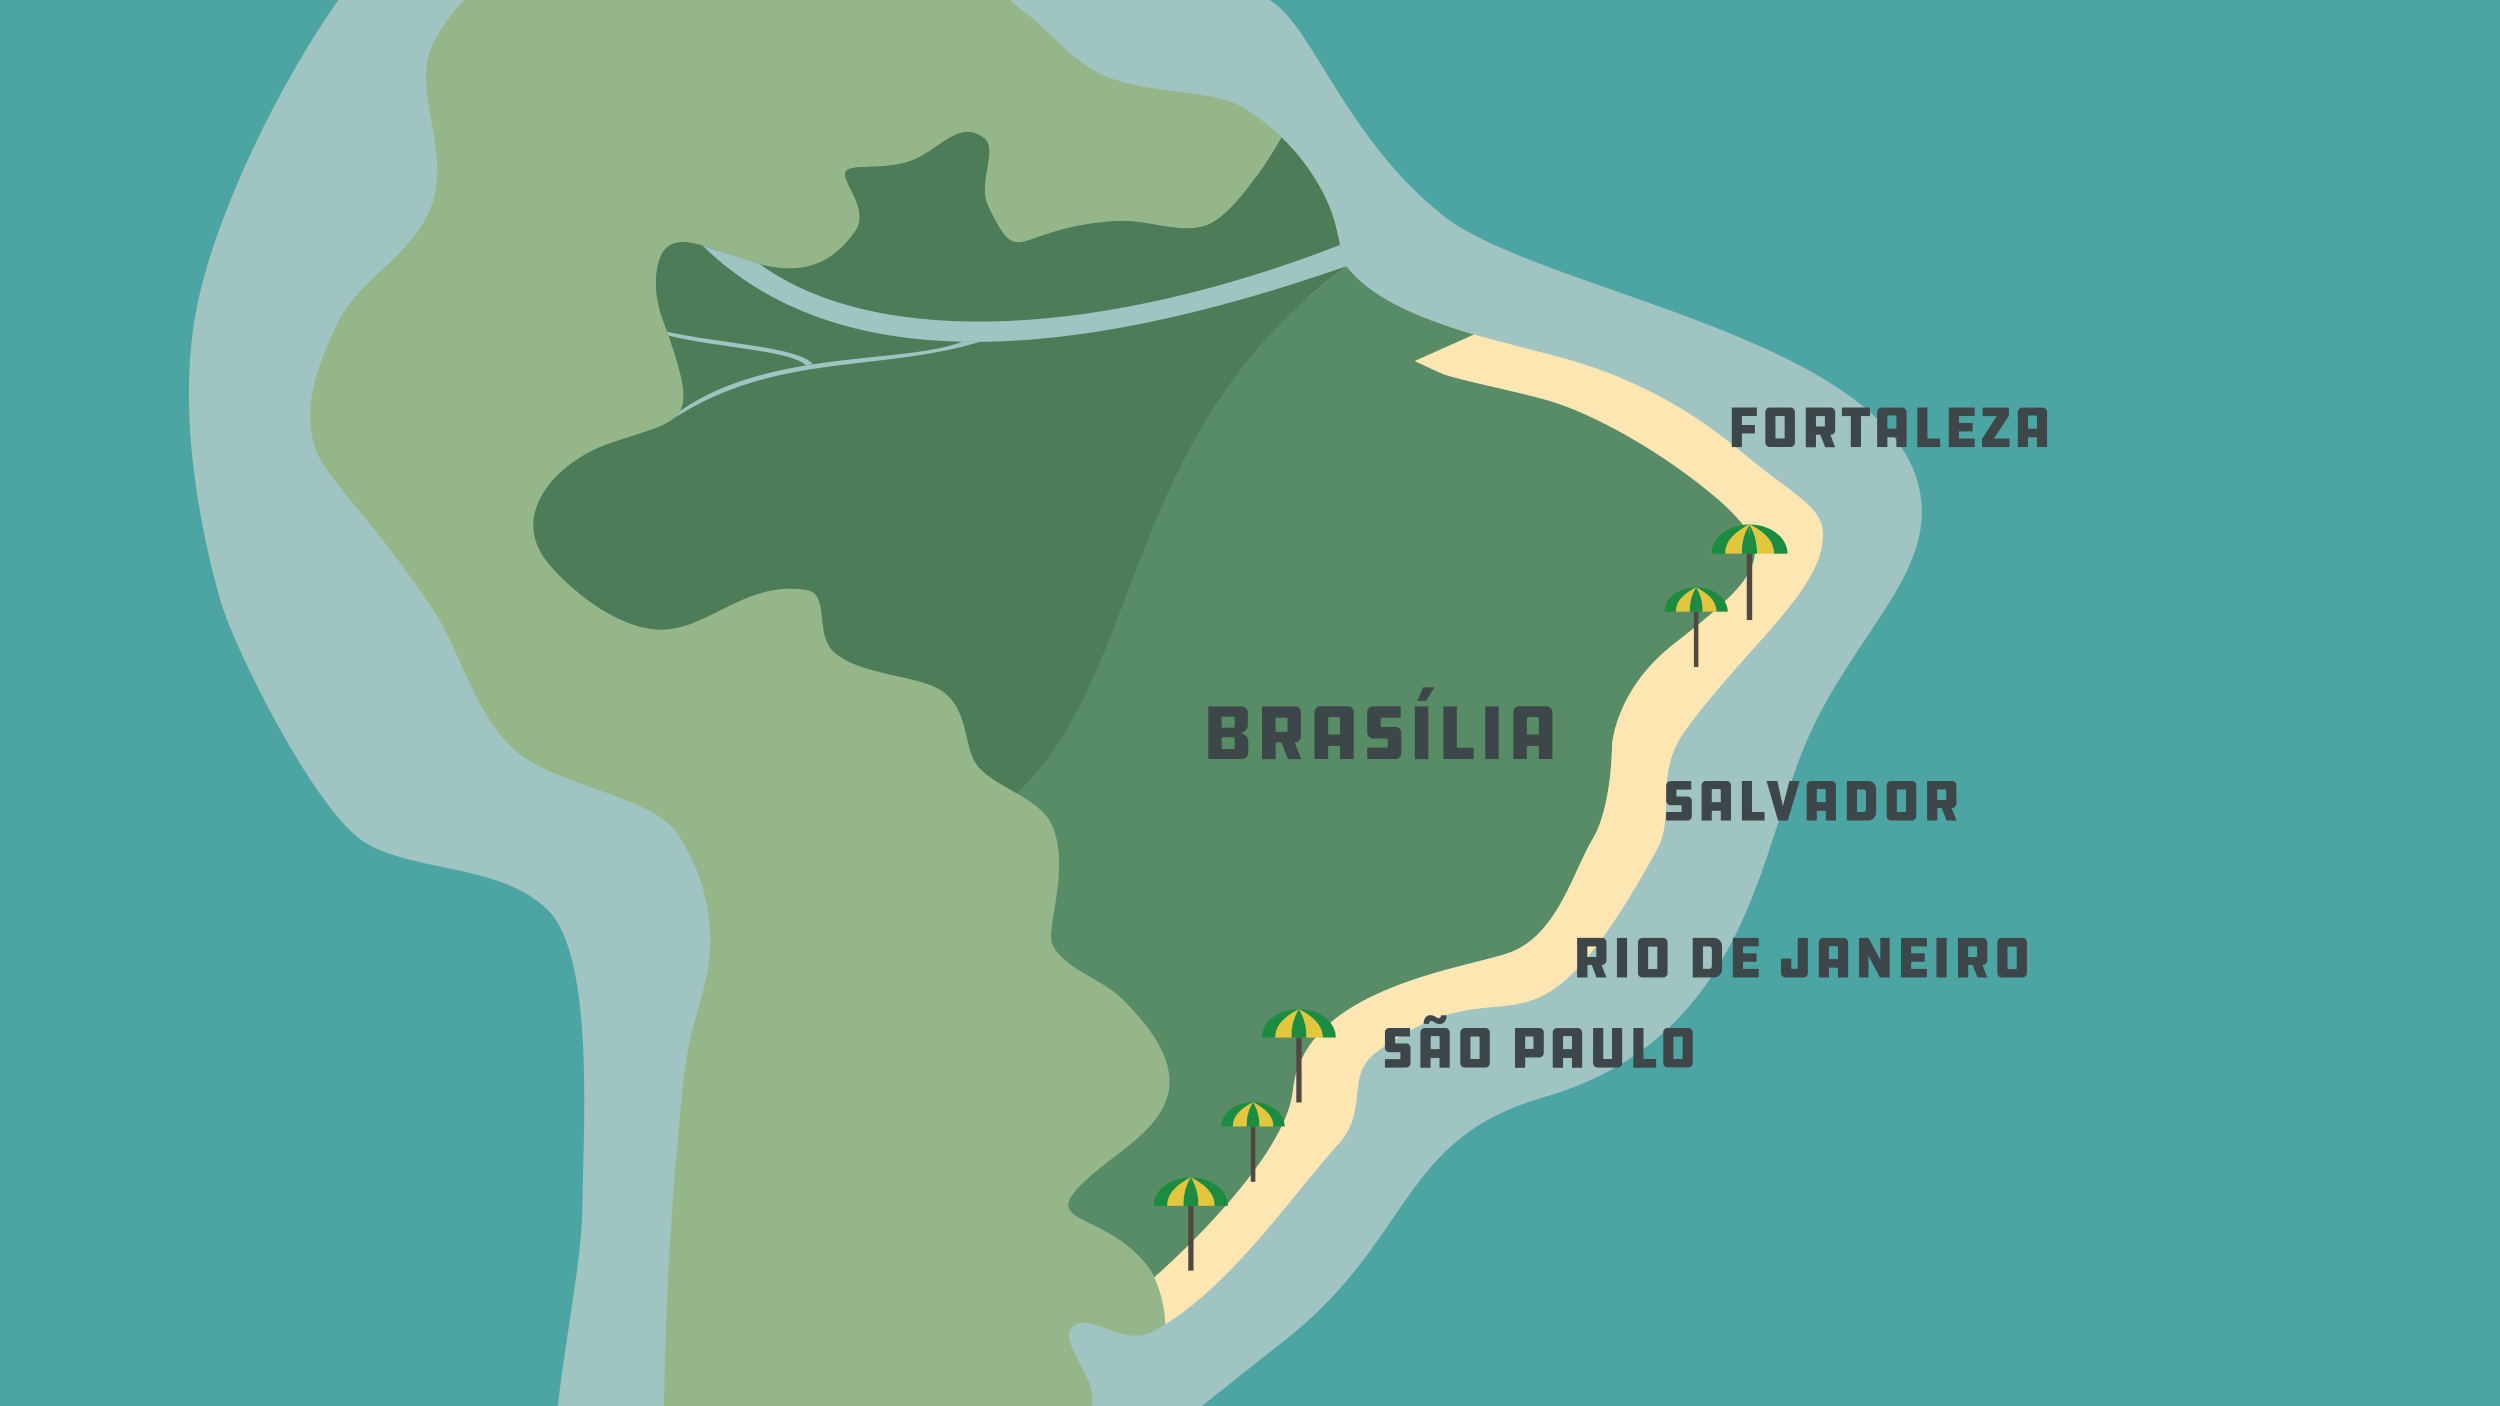 <svg xmlns="http://www.w3.org/2000/svg" viewBox="0 0 768 432"><defs><style>.cls-1{fill:#4ca5a2;}.cls-2{fill:#9fc4c2;}.cls-3{fill:#95b688;}.cls-4{fill:#578c67;}.cls-5{fill:#fee6b2;}.cls-6{fill:#504740;}.cls-7{fill:#1c8c41;}.cls-8{fill:#e2c63b;}.cls-9{fill:#4d7c59;}.cls-10{fill:#3d474a;}</style></defs><title>brasilien_2</title><g id="Layer_2" data-name="Layer 2"><g id="Vand"><rect class="cls-1" width="768" height="432"/></g><g id="Badevand"><path class="cls-2" d="M395,411.5c39.25-31.12,34.82-61.73,79.25-74.44,59.87-17.13,66-71.41,79-105.12s39.29-53.06,37-77.7c-4.67-50.25-116.83-64.06-147-88.08s-39.85-58-53-66L389.93,0h-286c-18.16,25.87-36.72,63.74-43,92.14-8,36,2.66,77.63,6.66,92s29.34,65.52,44.67,74.76,41.33,6.31,56,20.63,10.83,68.89,10.67,90.87c-.13,16.4-5.23,40.31-7.56,61.57h197.8C376.6,426,385.14,419.3,395,411.5Z"/></g><g id="Sydamerika"><path class="cls-3" d="M335.3,432c.61-3.24.22-5.13-1.51-9.06-2.67-6-7.4-12.14-4.53-15.11,5.31-5.5,15.11,5.89,24.15,1.51A49.78,49.78,0,0,0,358,406.8l0-.52s-.22-11.09-6-18.13c-15.49-18.75-39.63-9.94-9.05-33.23,13.72-10.46,28-22.66,1.5-48.34-6.18-6-17.91-9.13-21.13-16.61-2.1-4.87,5.6-22.91,0-36.26-3.55-8.46-17-11.61-22.64-18.12-4.88-5.62-2.61-17-10.85-23.09-7-5.16-24.13-4.81-32.93-11.65-7-5.48-1.51-18.39-9.06-19.64-19.5-3.21-31.15,13.65-46.8,12.08-14-1.4-28.27-14.69-33.21-21.14-10.93-14.3,2.87-30.36,20.08-36.14,23.55-7.9,27.53-5.44,15.63-38.24-3.07-8.44-2.25-17.14.52-20.78,9-11.85,39.62,22.2,58.88-6,4.51-6.62-4.46-15-3-18.12,1.32-2.89,13.85.22,22.64-4.53,7.74-4.19,12.58-10.84,19.63-6C307,45.59,300,56.1,303.59,63.39c10,20.48,7.37,6.55,39.25,4.53,9.55-.6,19,3.89,27.17,1.51,9.3-2.71,21.63-23.76,23.65-27.29a69.72,69.72,0,0,0-11.57-9c-8.85-5.48-27.24-4.26-40.75-9.06C329.88,20,323.19,10.06,315.67,4.48,313.8,3.09,312,1.57,310.3,0H142.63A50.87,50.87,0,0,0,133,13.54c-6.66,14,5.07,31.54,0,48.34-4.63,15.36-22.29,23.6-28.68,36.25-9.61,19-10.48,29.88-7.55,39.27s17.77,21.87,36.23,49.85C141.4,200,144.39,215.36,155.66,228c12.44,14,44,15.16,52.83,28.7a59,59,0,0,1,9.69,33.39c-.19,10.7-4.2,19.87-6.34,30.1-1.91,9.17-2.57,18.73-3.43,28-2.58,27.82-4,55.79-4.42,83.74H335.28Z"/></g><g id="Brasilien"><path class="cls-4" d="M397.22,334.83c3.21-30.86,51-37,66-42s20-25,26-35,6-29,6-29,1-17,19-31,22-19,24-24,2-11-16-25-35-22-44-25-30-7-35-9-34-16-42-23-9-29-15.42-37.43h0C381.08,61,375.09,68,370,69.43c-8.14,2.38-17.62-2.11-27.17-1.51-31.88,2-29.28,16-39.25-4.53-3.56-7.29,3.4-17.8-1.51-21.15-7.05-4.79-11.89,1.86-19.63,6-8.79,4.75-21.32,1.64-22.64,4.53-1.44,3.15,7.53,11.5,3,18.12C243.57,99.19,213,65.14,204,77c-2.77,3.64-3.59,12.34-.52,20.78,11.9,32.8,7.92,30.34-15.63,38.24-17.21,5.78-31,21.84-20.08,36.14,4.94,6.45,19.2,19.74,33.21,21.14,15.65,1.57,27.3-15.29,46.8-12.08,7.55,1.25,2,14.16,9.06,19.64,8.8,6.84,25.92,6.49,32.93,11.65,8.24,6.08,6,17.47,10.85,23.09,5.64,6.51,19.09,9.66,22.64,18.12,5.6,13.35-2.1,31.39,0,36.26,3.22,7.48,15,10.62,21.13,16.61,26.47,25.68,12.22,37.88-1.5,48.34-30.58,23.29-6.44,14.48,9.05,33.23a21.63,21.63,0,0,1,2.7,4.25S394.86,357.54,397.22,334.83Z"/></g><g id="Strand"><path class="cls-5" d="M358,406.8c21.09-12.88,40.91-42,52.82-54.91,10.05-10.88,2.15-21.43,12.07-28.7,43-31.45,45.06,12.55,86-61.93,6.24-11.33-1.18-22.93,8.82-36.79,18.88-26.16,43.61-44.15,42.25-61.39-.54-6.92-8.15-10.94-18.75-19.25-9.91-7.77-20.25-17.79-42.89-27.57-24.87-10.75-55.29-11.68-80-28.7-7.61-5.25-5.49-14.51-10.56-25.68a64.51,64.51,0,0,0-14.1-19.74c-.92,1.6-4,6.8-7.86,12.26h0c6.42,8.43,7.42,30.43,15.42,37.43s37,21,42,23,26,6,35,9,26,11,44,25,18,20,16,25-6,10-24,24-19,31-19,31,0,19-6,29-11,30-26,35-62.79,11.14-66,42c-2.36,22.71-42.63,57.57-42.63,57.57a37.56,37.56,0,0,1,3.34,13.88Z"/></g><g id="Land"><path class="cls-4" d="M401.05,92c3.85-3.42,8.16-6.9,12.59-10.17,7.11,9.26,20.7,15.45,39.11,20.94l-18.59,8.32C419.35,103.93,407.79,98.06,401.05,92Z"/></g><g id="Parasoller"><rect class="cls-6" x="365.03" y="370.43" width="1.62" height="19.91"/><path class="cls-7" d="M365.84,361.69a15.84,15.84,0,0,0-2.17.16,13.1,13.1,0,0,0-5,1.8q-.45.28-.87.6h0a8.43,8.43,0,0,0-3.1,4.42,6.79,6.79,0,0,0-.23,1.76h4.12C358.49,366.78,361.33,364,365.84,361.69Z"/><path class="cls-7" d="M365.84,361.69a15.35,15.35,0,0,0-2.24,8.74h2.24Z"/><path class="cls-8" d="M358.59,370.43h5a15.35,15.35,0,0,1,2.24-8.74C361.33,364,358.49,366.78,358.59,370.43Z"/><path class="cls-7" d="M365.84,361.69a15.87,15.87,0,0,1,2.18.16,13.16,13.16,0,0,1,5,1.8q.45.28.87.6h0a8.43,8.43,0,0,1,3.1,4.42,6.79,6.79,0,0,1,.23,1.76H373.1C373.2,366.78,370.36,364,365.84,361.69Z"/><path class="cls-7" d="M365.84,361.69a15.27,15.27,0,0,1,2.25,8.74h-2.25Z"/><path class="cls-8" d="M373.1,370.43h-5a15.27,15.27,0,0,0-2.25-8.74C370.36,364,373.2,366.78,373.1,370.43Z"/><rect class="cls-6" x="398.23" y="318.75" width="1.62" height="19.91"/><path class="cls-7" d="M399,310a14.22,14.22,0,0,0-2.17.16,12.82,12.82,0,0,0-5,1.8,7.34,7.34,0,0,0-.86.6h0a8.37,8.37,0,0,0-3.11,4.41,6.91,6.91,0,0,0-.23,1.76h4.13C391.68,315.1,394.52,312.32,399,310Z"/><path class="cls-7" d="M399,310a15.26,15.26,0,0,0-2.24,8.73H399Z"/><path class="cls-8" d="M391.79,318.75h5A15.26,15.26,0,0,1,399,310C394.52,312.32,391.68,315.1,391.79,318.75Z"/><path class="cls-7" d="M399,310a14.31,14.31,0,0,1,2.17.16,12.88,12.88,0,0,1,5,1.8,8.29,8.29,0,0,1,.86.6h0a8.3,8.3,0,0,1,3.1,4.41,6.91,6.91,0,0,1,.23,1.76h-4.12C406.39,315.1,403.56,312.32,399,310Z"/><path class="cls-7" d="M399,310a15.34,15.34,0,0,1,2.24,8.73H399Z"/><path class="cls-8" d="M406.29,318.75h-5A15.34,15.34,0,0,0,399,310C403.56,312.32,406.39,315.1,406.29,318.75Z"/><rect class="cls-6" x="384.25" y="346.05" width="1.39" height="16.99"/><path class="cls-7" d="M384.94,338.6a11.44,11.44,0,0,0-1.85.14,10.94,10.94,0,0,0-4.27,1.53,8,8,0,0,0-.74.51h0a7.17,7.17,0,0,0-2.65,3.77,5.83,5.83,0,0,0-.2,1.5h3.52C378.67,342.94,381.09,340.56,384.94,338.6Z"/><path class="cls-7" d="M384.94,338.6a13.12,13.12,0,0,0-1.91,7.45h1.91Z"/><path class="cls-8" d="M378.75,346.05H383a13.12,13.12,0,0,1,1.91-7.45C381.09,340.56,378.67,342.94,378.75,346.05Z"/><path class="cls-7" d="M384.94,338.6a11.56,11.56,0,0,1,1.86.14,10.94,10.94,0,0,1,4.27,1.53c.26.16.5.33.74.51h0a7.09,7.09,0,0,1,2.64,3.77,5.83,5.83,0,0,1,.2,1.5h-3.52C391.22,342.94,388.8,340.56,384.94,338.6Z"/><path class="cls-7" d="M384.94,338.6a13,13,0,0,1,1.92,7.45h-1.92Z"/><path class="cls-8" d="M391.13,346.05h-4.27a13,13,0,0,0-1.92-7.45C388.8,340.56,391.22,342.94,391.13,346.05Z"/><rect class="cls-6" x="520.36" y="187.91" width="1.39" height="16.99"/><path class="cls-7" d="M521.05,180.45a12.7,12.7,0,0,0-1.85.14,11.16,11.16,0,0,0-4.28,1.54,8.87,8.87,0,0,0-.74.51h0a7.16,7.16,0,0,0-2.64,3.77,5.71,5.71,0,0,0-.2,1.5h3.52C514.77,184.79,517.19,182.41,521.05,180.45Z"/><path class="cls-7" d="M521.05,180.45a13,13,0,0,0-1.91,7.46h1.91Z"/><path class="cls-8" d="M514.86,187.91h4.28a13,13,0,0,1,1.91-7.46C517.19,182.41,514.77,184.79,514.86,187.91Z"/><path class="cls-7" d="M521.05,180.45a12.7,12.7,0,0,1,1.85.14,11.16,11.16,0,0,1,4.28,1.54,8.87,8.87,0,0,1,.74.51h0a7.16,7.16,0,0,1,2.64,3.77,5.71,5.71,0,0,1,.2,1.5h-3.52C527.33,184.79,524.91,182.41,521.05,180.45Z"/><path class="cls-7" d="M521.05,180.45a13,13,0,0,1,1.91,7.46h-1.91Z"/><path class="cls-8" d="M527.24,187.91H523a13,13,0,0,0-1.91-7.46C524.91,182.41,527.33,184.79,527.24,187.91Z"/><rect class="cls-6" x="536.61" y="170.08" width="1.67" height="20.41"/><path class="cls-7" d="M537.44,161.12a15.22,15.22,0,0,0-2.23.17,13.49,13.49,0,0,0-5.13,1.84c-.31.19-.6.4-.89.62h0a8.6,8.6,0,0,0-3.18,4.53,7.16,7.16,0,0,0-.23,1.8H530C529.9,166.34,532.81,163.48,537.44,161.12Z"/><path class="cls-7" d="M537.44,161.12a15.79,15.79,0,0,0-2.3,9h2.3Z"/><path class="cls-8" d="M530,170.08h5.14a15.79,15.79,0,0,1,2.3-9C532.81,163.48,529.9,166.34,530,170.08Z"/><path class="cls-7" d="M537.44,161.12a15,15,0,0,1,2.23.17,13.37,13.37,0,0,1,5.13,1.84,9.4,9.4,0,0,1,.89.62h0a8.6,8.6,0,0,1,3.18,4.53,6.74,6.74,0,0,1,.24,1.8h-4.23C545,166.34,542.08,163.48,537.44,161.12Z"/><path class="cls-7" d="M537.44,161.12a15.71,15.71,0,0,1,2.3,9h-2.3Z"/><path class="cls-8" d="M544.88,170.08h-5.14a15.71,15.71,0,0,0-2.3-9C542.08,163.48,545,166.34,544.88,170.08Z"/></g><g id="Amazonas_-_Back-up_copy" data-name="Amazonas - Back-up copy"><path class="cls-9" d="M413.29,82.13l.35-.34c-2.3-5.23-2.33-12.1-5.88-19.91a64.51,64.51,0,0,0-14.1-19.74c-2,3.53-14.35,24.58-23.65,27.29-8.14,2.38-17.62-2.11-27.17-1.51-31.88,2-29.28,16-39.25-4.53-3.56-7.29,3.4-17.8-1.51-21.15-7.05-4.79-11.89,1.86-19.63,6-8.79,4.75-21.32,1.64-22.64,4.53-1.44,3.15,7.53,11.5,3,18.12C243.57,99.19,213,65.14,204,77c-2.77,3.64-3.59,12.34-.52,20.78,11.9,32.8,7.92,30.34-15.63,38.24-17.21,5.78-31,21.84-20.08,36.14,4.94,6.45,19.2,19.74,33.21,21.14,15.65,1.57,27.3-15.29,46.8-12.08,7.55,1.25,2,14.16,9.06,19.64,8.8,6.84,25.92,6.49,32.93,11.65,8.24,6.08,6,17.47,10.85,23.09,2.73,3.15,7.29,5.51,11.67,8.07h0C351.46,207.5,344.22,132.91,413.29,82.13Z"/></g><g id="Flod"><path class="cls-2" d="M413.64,81.79C327.2,111.9,257,115.74,215.77,75.42l17.77,5.82c36.48,26.29,105.93,22.06,178.15-6Z"/><path class="cls-2" d="M301,105c-30.61,9.39-62.47,3.23-93.93,23.46a8.07,8.07,0,0,0,1.81-2.16c27.44-19.17,68.23-14.25,86.67-21.3C295.55,105,298.79,105,301,105Z"/><path class="cls-2" d="M249.76,111.9c-4.62-5.42-27.62-6.15-44.85-10l.42,1.18c15.48,3.86,37.73,4.52,42.21,9.16"/></g><g id="Byer"><path class="cls-10" d="M425.45,328v-2.63H430c.13,0,.2-.05.2-.16V323.4c0-.11-.07-.17-.2-.17h-3.13a1.34,1.34,0,0,1-1.42-1.42v-4.59a1.35,1.35,0,0,1,1.42-1.42h6.28v2.61h-4.39c-.12,0-.18.07-.18.2v1.78c0,.11.06.16.18.16h3.13a1.35,1.35,0,0,1,1.42,1.42v4.56a1.35,1.35,0,0,1-1.42,1.42Z"/><path class="cls-10" d="M445.35,317.22V328h-3.13v-3h-2.75v3h-3.13V317.22a1.35,1.35,0,0,1,1.42-1.42h6.17a1.35,1.35,0,0,1,1.42,1.42Zm-5.85-5.36a2.67,2.67,0,0,1,1.46.48,2.43,2.43,0,0,0,1,.49.63.63,0,0,0,.54-.27,1.11,1.11,0,0,0,.2-.67h1.67a3,3,0,0,1-.58,2,2,2,0,0,1-1.58.69,2.66,2.66,0,0,1-1.47-.49,2.66,2.66,0,0,0-1-.48.6.6,0,0,0-.53.27,1.09,1.09,0,0,0-.19.66h-1.67a3,3,0,0,1,.58-2A2,2,0,0,1,439.5,311.86Zm0,10.44h2.75v-3.66c0-.24-.14-.36-.43-.36h-1.94a.37.37,0,0,0-.27.11.32.32,0,0,0-.11.25Z"/><path class="cls-10" d="M450,315.8h6.24a1.35,1.35,0,0,1,1.42,1.42v9.31a1.35,1.35,0,0,1-1.42,1.42H450a1.37,1.37,0,0,1-1-.4,1.39,1.39,0,0,1-.4-1v-9.31a1.39,1.39,0,0,1,.4-1A1.37,1.37,0,0,1,450,315.8Zm4.53,9.36v-6.53c0-.14-.06-.2-.2-.2h-2.46c-.11,0-.16.06-.16.2v6.53a.14.14,0,0,0,.16.16h2.46C454.49,325.32,454.55,325.27,454.55,325.16Z"/><path class="cls-10" d="M465.41,315.8h7.43a1.31,1.31,0,0,1,1,.4,1.29,1.29,0,0,1,.41,1v6.24a1.35,1.35,0,0,1-.41,1,1.32,1.32,0,0,1-1,.41h-4.3V328h-3.13Zm3.13,6.41h2.37a.15.15,0,0,0,.17-.16v-3.46c0-.12-.06-.18-.17-.18h-2.37Z"/><path class="cls-10" d="M486.05,317.22V328h-3.13v-3h-2.75v3H477V317.22a1.39,1.39,0,0,1,.4-1,1.37,1.37,0,0,1,1-.4h6.17a1.35,1.35,0,0,1,1.42,1.42Zm-5.88,5.08h2.75v-3.66c0-.24-.14-.36-.43-.36h-1.95a.4.4,0,0,0-.27.11.35.35,0,0,0-.1.25Z"/><path class="cls-10" d="M489.4,315.8h3.13v9.36a.14.14,0,0,0,.16.16H495c.13,0,.2-.05.2-.16V315.8h3.13v10.76a1.31,1.31,0,0,1-.4,1,1.28,1.28,0,0,1-1,.4h-6.15a1.4,1.4,0,0,1-1.39-1.39Z"/><path class="cls-10" d="M501.76,328V315.8h3.12v9.52h3.87V328Z"/><path class="cls-10" d="M512.37,315.8h6.24a1.37,1.37,0,0,1,1,.4,1.39,1.39,0,0,1,.4,1v9.31a1.39,1.39,0,0,1-.4,1,1.37,1.37,0,0,1-1,.4h-6.24a1.35,1.35,0,0,1-1.42-1.42v-9.31a1.35,1.35,0,0,1,1.42-1.42Zm4.53,9.36v-6.53c0-.14-.06-.2-.19-.2h-2.47c-.11,0-.16.06-.16.2v6.53a.14.14,0,0,0,.16.16h2.47C516.84,325.32,516.9,325.27,516.9,325.16Z"/><path class="cls-10" d="M484.5,288.12h7.63a1.38,1.38,0,0,1,1.37,1.37v5.56a1.4,1.4,0,0,1-1.37,1.37H492l1.49,3.85h-3.06L489,296.42h-1.33v3.85H484.5Zm5.88,5.69v-2.9c0-.12-.05-.18-.16-.18h-2.59V294h2.59a.18.18,0,0,0,.11-.05A.14.14,0,0,0,490.38,293.81Z"/><path class="cls-10" d="M499.83,288.12v12.15h-3.11V288.12Z"/><path class="cls-10" d="M504.6,288.12h6.25a1.35,1.35,0,0,1,1.42,1.42v9.31a1.34,1.34,0,0,1-1.42,1.42H504.6a1.35,1.35,0,0,1-1.42-1.42v-9.31a1.37,1.37,0,0,1,1.42-1.42Zm4.54,9.36V291a.18.18,0,0,0-.2-.2h-2.46c-.11,0-.17.07-.17.2v6.53c0,.11.06.16.17.16h2.46C509.07,297.64,509.14,297.59,509.14,297.48Z"/><path class="cls-10" d="M520,288.12h6.54a2.48,2.48,0,0,1,2.46,2.47v7.2a2.36,2.36,0,0,1-.73,1.75,2.34,2.34,0,0,1-1.73.73H520Zm5.89,8.64v-5.15a.83.83,0,0,0-.88-.88h-1.87v6.91H525a.89.89,0,0,0,.64-.24A.86.86,0,0,0,525.88,296.76Z"/><path class="cls-10" d="M532.34,300.27V288.12h7.94v2.61h-4.82v2.13h4.17v2.59h-4.17v2.19h4.82v2.63Z"/><path class="cls-10" d="M547.16,294.48h3.13v3a.14.14,0,0,0,.16.16h1.6c.13,0,.2-.05.2-.16v-9.36h3.13v10.76a1.38,1.38,0,0,1-.39,1,1.35,1.35,0,0,1-1,.39h-5.47a1.33,1.33,0,0,1-1-.4,1.31,1.31,0,0,1-.41-1Z"/><path class="cls-10" d="M567.75,289.54v10.73h-3.13v-3h-2.76v3h-3.13V289.54a1.37,1.37,0,0,1,1.42-1.42h6.18a1.37,1.37,0,0,1,1.42,1.42Zm-5.89,5.08h2.76V291c0-.23-.15-.35-.44-.35h-1.94a.36.36,0,0,0-.27.1.38.38,0,0,0-.11.25Z"/><path class="cls-10" d="M577.52,300.27,574,293.59v6.68h-2.89V288.12H574l3.63,6.7v-6.7h2.88v12.15Z"/><path class="cls-10" d="M584,300.27V288.12h7.94v2.61h-4.83v2.13h4.18v2.59h-4.18v2.19h4.83v2.63Z"/><path class="cls-10" d="M598,288.12v12.15h-3.11V288.12Z"/><path class="cls-10" d="M601.48,288.12h7.63a1.38,1.38,0,0,1,1.37,1.37v5.56a1.4,1.4,0,0,1-1.37,1.37H609l1.49,3.85h-3l-1.52-3.85h-1.33v3.85h-3.13Zm5.89,5.69v-2.9c0-.12-.06-.18-.17-.18h-2.59V294h2.59a.16.16,0,0,0,.11-.05A.15.15,0,0,0,607.37,293.81Z"/><path class="cls-10" d="M615,288.12h6.25a1.35,1.35,0,0,1,1.42,1.42v9.31a1.34,1.34,0,0,1-1.42,1.42H615a1.35,1.35,0,0,1-1.42-1.42v-9.31a1.37,1.37,0,0,1,1.42-1.42Zm4.54,9.36V291a.18.18,0,0,0-.2-.2h-2.46c-.11,0-.17.07-.17.2v6.53c0,.11.06.16.17.16h2.46C619.48,297.64,619.55,297.59,619.55,297.48Z"/><path class="cls-10" d="M381.29,233.16H371.18V217h10a2.2,2.2,0,0,1,1.57.56,2,2,0,0,1,.59,1.48v3.6a2.38,2.38,0,0,1-.57,1.56,2.94,2.94,0,0,1-1.64,1,3.32,3.32,0,0,1,1.7.94,2.14,2.14,0,0,1,.63,1.51v3.53a2,2,0,0,1-.59,1.51A2.2,2.2,0,0,1,381.29,233.16Zm-2-9.89v-2.83c0-.18-.08-.26-.24-.26h-3.75v3.36h3.75Q379.32,223.54,379.32,223.27Zm0,6.58v-3.07q0-.27-.24-.27h-3.75v3.58h3.75A.21.21,0,0,0,379.32,229.85Z"/><path class="cls-10" d="M387.67,217h10.18a1.78,1.78,0,0,1,1.28.53,1.73,1.73,0,0,1,.54,1.29v7.42a1.84,1.84,0,0,1-1.82,1.82h-.12l2,5.14h-4.08l-2-5.14h-1.77v5.14h-4.18Zm7.85,7.58v-3.86c0-.16-.07-.24-.22-.24h-3.45v4.32h3.45a.24.24,0,0,0,.22-.22Z"/><path class="cls-10" d="M415.85,218.86v14.3h-4.18v-4H408v4h-4.18v-14.3a1.82,1.82,0,0,1,1.9-1.9H414a1.82,1.82,0,0,1,1.9,1.9ZM408,225.62h3.67v-4.87c0-.32-.19-.48-.58-.48H408.5a.49.49,0,0,0-.36.15.45.45,0,0,0-.14.33Z"/><path class="cls-10" d="M420,233.16v-3.5h6.08c.17,0,.26-.08.26-.22v-2.35c0-.15-.09-.22-.26-.22h-4.18A1.82,1.82,0,0,1,420,225v-6.12a1.82,1.82,0,0,1,1.9-1.9h8.38v3.48h-5.86c-.16,0-.24.09-.24.26v2.38c0,.14.08.22.24.22h4.18a1.8,1.8,0,0,1,1.89,1.89v6.07a1.82,1.82,0,0,1-1.89,1.9Z"/><path class="cls-10" d="M438.79,217v16.2h-4.15V217Zm-.72-1.7h-2.64l1.75-4.13h3.48Z"/><path class="cls-10" d="M443.4,233.16V217h4.15v12.7h5.16v3.5Z"/><path class="cls-10" d="M460.41,217v16.2h-4.15V217Z"/><path class="cls-10" d="M476.9,218.86v14.3h-4.17v-4h-3.68v4h-4.17v-14.3a1.82,1.82,0,0,1,1.89-1.9H475a1.82,1.82,0,0,1,1.89,1.9Zm-7.85,6.76h3.68v-4.87c0-.32-.2-.48-.58-.48h-2.59a.46.46,0,0,0-.36.15.43.43,0,0,0-.15.33Z"/><path class="cls-10" d="M532,137.34V125.19h7.7v2.61h-4.59v2.76h4v2.59h-4v4.19Z"/><path class="cls-10" d="M543.71,125.19H550a1.39,1.39,0,0,1,1,.4,1.37,1.37,0,0,1,.4,1v9.3a1.35,1.35,0,0,1-1.42,1.42h-6.25a1.35,1.35,0,0,1-1.42-1.42v-9.3a1.37,1.37,0,0,1,.4-1A1.39,1.39,0,0,1,543.71,125.19Zm4.54,9.36V128a.18.18,0,0,0-.2-.2h-2.47c-.1,0-.16.07-.16.2v6.53a.15.15,0,0,0,.16.17h2.47C548.18,134.72,548.25,134.66,548.25,134.55Z"/><path class="cls-10" d="M554.73,125.19h7.63a1.35,1.35,0,0,1,1,.4,1.31,1.31,0,0,1,.41,1v5.56a1.32,1.32,0,0,1-.41,1,1.31,1.31,0,0,1-1,.4h-.09l1.49,3.85H560.7l-1.51-3.85h-1.33v3.85h-3.13Zm5.88,5.69V128c0-.12-.05-.18-.16-.18h-2.59V131h2.59a.17.17,0,0,0,.16-.16Z"/><path class="cls-10" d="M565.82,125.19h8.64v2.63H571.7v9.52h-3.13v-9.52h-2.75Z"/><path class="cls-10" d="M585.69,126.62v10.72h-3.13v-3H579.8v3h-3.13V126.62a1.37,1.37,0,0,1,.4-1,1.39,1.39,0,0,1,1-.4h6.18a1.39,1.39,0,0,1,1,.4A1.37,1.37,0,0,1,585.69,126.62Zm-5.89,5.07h2.76V128c0-.24-.15-.36-.44-.36h-1.94a.33.33,0,0,0-.27.11.34.34,0,0,0-.11.25Z"/><path class="cls-10" d="M589,137.34V125.19h3.11v9.53H596v2.62Z"/><path class="cls-10" d="M598.68,137.34V125.19h7.94v2.61H601.8v2.13H606v2.59H601.8v2.2h4.82v2.62Z"/><path class="cls-10" d="M608.87,134.84l4.54-7h-4.36v-2.63h8.1v2.51l-4.64,7h4.82v2.62h-8.46Z"/><path class="cls-10" d="M628.87,126.62v10.72h-3.13v-3H623v3h-3.13V126.62a1.37,1.37,0,0,1,.4-1,1.39,1.39,0,0,1,1-.4h6.18a1.39,1.39,0,0,1,1,.4A1.37,1.37,0,0,1,628.87,126.62ZM623,131.69h2.76V128c0-.24-.15-.36-.43-.36h-1.95a.33.33,0,0,0-.27.11.34.34,0,0,0-.11.25Z"/><path class="cls-10" d="M511.84,252.07v-2.63h4.55c.14,0,.2-.05.2-.16v-1.76c0-.11-.06-.16-.2-.16h-3.13a1.39,1.39,0,0,1-1-.4,1.37,1.37,0,0,1-.4-1v-4.59a1.37,1.37,0,0,1,1.42-1.42h6.28v2.61h-4.39c-.12,0-.18.07-.18.2v1.78c0,.11.06.16.18.16h3.13a1.37,1.37,0,0,1,1.43,1.43v4.55a1.43,1.43,0,0,1-.4,1,1.4,1.4,0,0,1-1,.39Z"/><path class="cls-10" d="M531.75,241.34v10.73h-3.13v-3h-2.76v3h-3.13V241.34a1.37,1.37,0,0,1,1.42-1.42h6.18a1.37,1.37,0,0,1,1.42,1.42Zm-5.89,5.08h2.76v-3.65c0-.24-.15-.36-.44-.36h-1.94a.36.36,0,0,0-.27.1.38.38,0,0,0-.11.26Z"/><path class="cls-10" d="M535.1,252.07V239.92h3.11v9.52h3.87v2.63Z"/><path class="cls-10" d="M549.73,239.92h3.1l-3.62,12.15h-3l-3.52-12.15H546l1.7,7.72Z"/><path class="cls-10" d="M564,241.34v10.73h-3.13v-3h-2.75v3H555V241.34a1.35,1.35,0,0,1,1.42-1.42h6.17a1.35,1.35,0,0,1,1.42,1.42Zm-5.88,5.08h2.75v-3.65c0-.24-.14-.36-.43-.36H558.5a.36.36,0,0,0-.27.1.34.34,0,0,0-.11.26Z"/><path class="cls-10" d="M567.35,239.92h6.54a2.48,2.48,0,0,1,2.46,2.47v7.2a2.36,2.36,0,0,1-.73,1.75,2.34,2.34,0,0,1-1.73.73h-6.54Zm5.89,8.64v-5.15a.83.83,0,0,0-.88-.88h-1.88v6.91h1.88a.89.89,0,0,0,.64-.24A.86.86,0,0,0,573.24,248.56Z"/><path class="cls-10" d="M581,239.92h6.25a1.35,1.35,0,0,1,1.42,1.42v9.31a1.34,1.34,0,0,1-1.42,1.42H581a1.35,1.35,0,0,1-1.42-1.42v-9.31a1.37,1.37,0,0,1,1.42-1.42Zm4.54,9.36v-6.53a.18.18,0,0,0-.2-.2h-2.46c-.11,0-.17.07-.17.2v6.53c0,.11.06.16.17.16h2.46C585.48,249.44,585.55,249.39,585.55,249.28Z"/><path class="cls-10" d="M592,239.92h7.63a1.37,1.37,0,0,1,1.37,1.37v5.56a1.38,1.38,0,0,1-1.37,1.37h-.09l1.5,3.85H598l-1.52-3.85h-1.33v3.85H592Zm5.89,5.69v-2.9c0-.12-.06-.18-.17-.18h-2.59v3.24h2.59a.16.16,0,0,0,.11-.05A.15.15,0,0,0,597.92,245.61Z"/></g></g></svg>